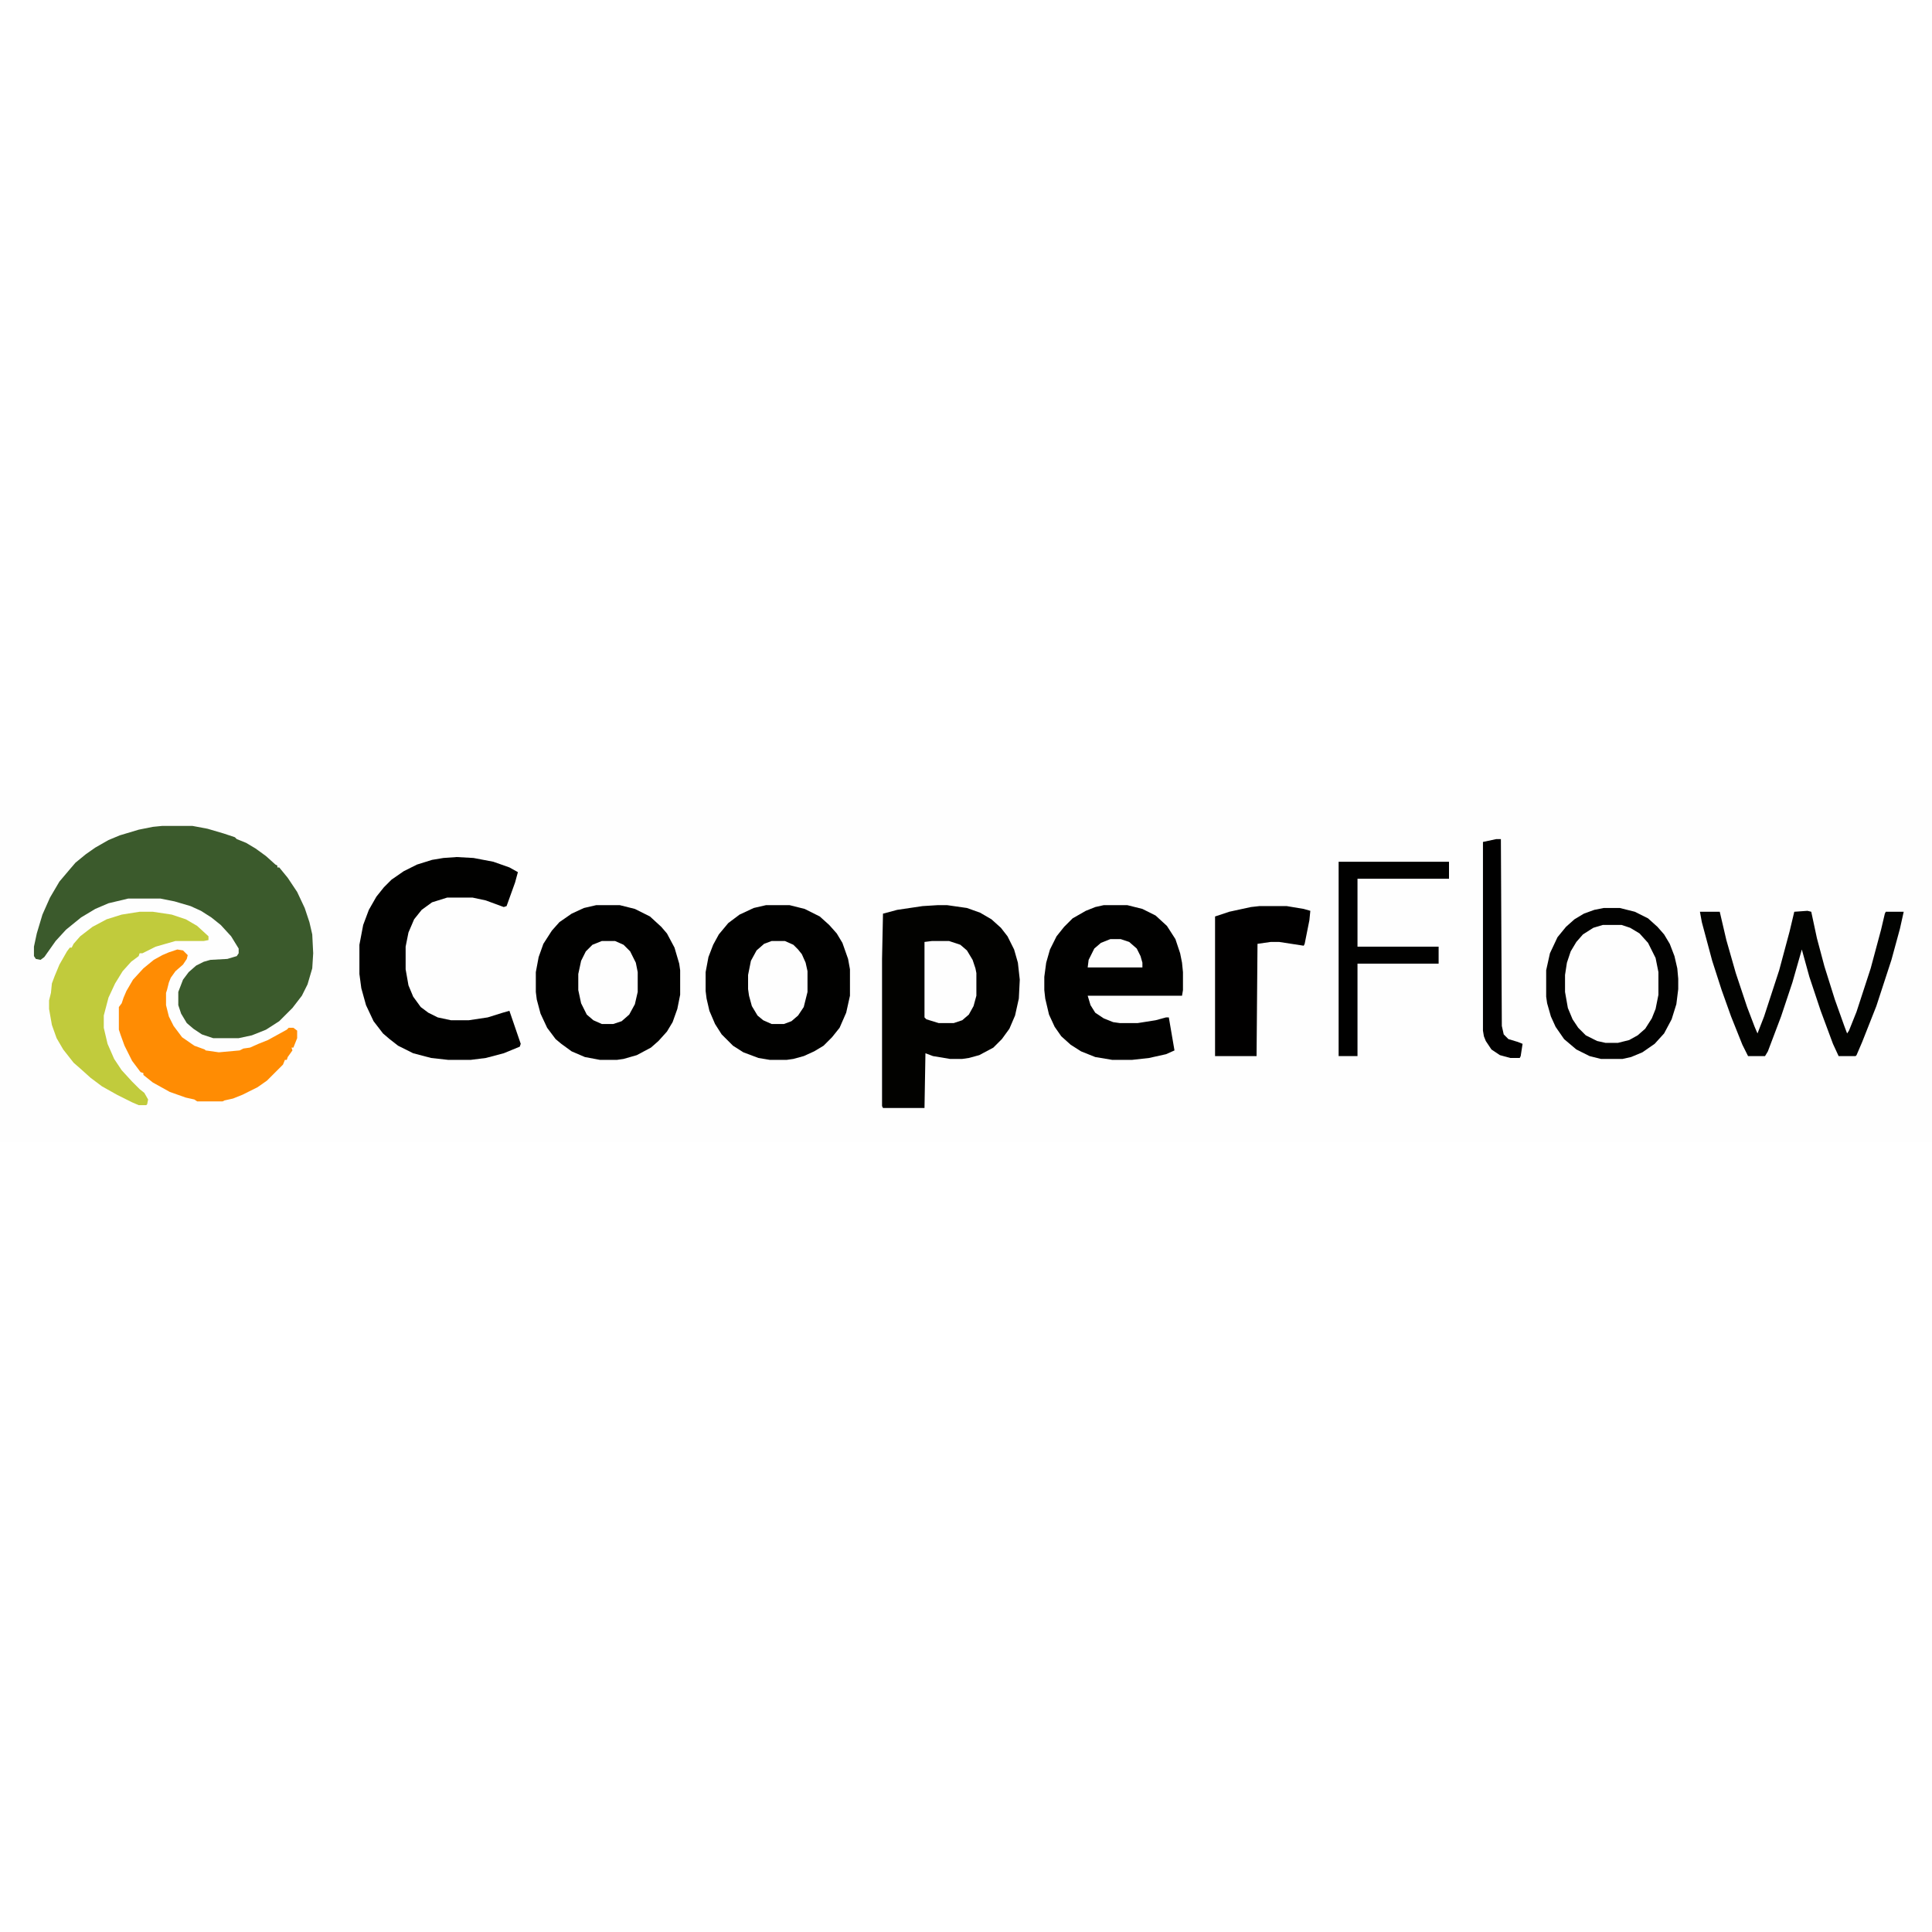 <?xml version="1.0" encoding="UTF-8"?>
<svg version="1.1" viewBox="0 0 2048 373" width="1280" height="1280" xmlns="http://www.w3.org/2000/svg">
<path transform="translate(0)" d="m0 0h2048v373h-2048z" fill="#FEFEFE"/>
<path transform="translate(172,38)" d="m0 0h32l16 3 17 5 12 4 2 2 10 4 10 6 11 8 10 9 2 1v2h2l9 11 10 15 8 17 5 15 3 13 1 20-1 16-5 17-6 12-10 13-14 14-14 9-15 6-14 3h-27l-12-4-9-6-7-6-6-10-3-9v-14l5-13 6-8 8-7 8-4 7-2 18-1 10-3 2-3v-5l-8-13-11-12-10-8-11-7-11-5-17-5-15-3h-34l-21 5-14 6-15 9-16 13-11 12-12 17-4 3-5-1-2-3v-10l3-14 6-20 8-18 10-17 11-13 6-7 11-9 10-7 14-8 12-5 20-6 15-3z" fill="#3B5A2C"/>
<path transform="translate(994,122)" d="m0 0h10l21 3 14 5 12 7 10 9 7 9 7 14 4 14 2 18-1 20-4 18-6 14-8 11-9 9-15 8-11 3-7 1h-13l-18-3-8-3-1 58h-44l-1-2v-156l1-48 15-4 27-4z" fill="#020200"/>
<path transform="translate(632,122)" d="m0 0h25l16 4 16 8 12 11 6 7 8 15 5 17 1 7v26l-3 15-5 14-6 10-9 10-8 7-15 8-14 4-7 1h-18l-16-3-14-6-11-8-6-5-9-12-7-15-4-15-1-8v-21l3-16 5-14 9-14 8-9 13-9 13-6z" fill="#010100"/>
<path transform="translate(812,122)" d="m0 0h25l16 4 16 8 10 9 8 9 6 10 6 17 2 11v28l-4 18-7 16-8 10-9 9-10 6-11 5-11 3-7 1h-18l-12-2-16-6-11-7-12-12-7-11-6-14-3-13-1-8v-20l3-16 5-13 6-11 10-12 12-9 15-7z" fill="#010100"/>
<path transform="translate(1170,122)" d="m0 0h25l16 4 14 7 12 11 9 14 5 15 2 10 1 10v19l-1 6h-100l3 10 5 8 9 6 10 4 7 1h19l19-3 11-3h3l6 35-9 4-18 4-18 2h-21l-18-3-15-6-11-7-10-9-7-10-6-13-4-17-1-9v-14l2-15 4-14 7-14 8-10 9-9 14-8 10-4z" fill="#010100"/>
<path transform="translate(484,71)" d="m0 0 18 1 21 4 17 6 9 5-3 11-9 25-3 1-19-7-14-3h-27l-16 5-11 8-8 10-6 14-3 15v24l3 17 5 12 8 11 8 6 10 5 14 3h19l20-3 16-5 7-2 12 35-1 3-17 7-19 5-16 2h-24l-18-2-19-5-16-8-9-7-7-6-10-13-8-17-5-18-2-15v-31l4-21 6-16 8-14 8-10 8-8 13-9 14-7 16-5 12-2z" fill="#010100"/>
<path transform="translate(148,129)" d="m0 0h14l20 3 15 5 12 7 12 11v4l-5 1h-30l-21 6-14 7h-3l-1 3-8 6-9 10-8 13-7 15-5 19v13l4 17 7 16 8 12 11 12 8 8 5 4 4 7-1 5-1 1h-8l-7-3-16-8-16-9-12-9-10-9-8-7-11-14-7-12-5-14-3-17v-9l2-8 1-10 3-8 5-12 8-14 3-4h2l2-4 7-8 13-10 15-8 16-5z" fill="#C1CB3C"/>
<path transform="translate(188,169)" d="m0 0 6 1 5 5-1 4-4 6-8 7-5 7-2 5-2 8-1 3v13l3 12 5 10 9 12 13 9 11 4 1 1 14 2 22-2 4-2 7-1 9-4 10-4 20-11 2-2h5l4 3v8l-4 10h-2l1 3-5 7-1 3h-2l-2 5-17 17-10 7-16 8-10 4-9 2-2 1h-27l-3-2-9-2-17-6-18-10-10-8v-2l-3-1-9-12-8-16-4-11-2-6v-24l3-4 2-6 3-7 7-12 11-12 11-9 9-5 7-3z" fill="#FF8C03"/>
<path transform="translate(1916,128)" d="m0 0 4 1 6 28 8 30 11 35 10 28 3 8 2-3 8-20 15-46 11-41 4-17 1-2h19l-4 18-9 33-16 49-15 38-6 14-1 1h-18l-6-13-13-35-12-36-8-29-10 35-12 36-14 37-3 5h-18l-6-12-12-30-10-28-10-31-11-41-2-11h21l7 30 10 35 12 36 8 21 3 7 7-18 16-49 11-41 5-21z" fill="#020301"/>
<path transform="translate(1699,143)" d="m0 0h20l11 4 9 6 9 10 7 15 3 15v24l-3 15-5 12-8 11-9 7-9 4-9 2h-13l-12-3-10-6-9-9-8-16-3-12-1-8v-18l3-16 5-13 9-12 9-7 9-4z" fill="#FEFEFE"/>
<path transform="translate(1335,123)" d="m0 0h29l18 3 7 2-1 10-5 25-1 2-26-4h-9l-14 2-1 119h-44v-148l15-5 23-5z" fill="#010000"/>
<path transform="translate(1700,125)" d="m0 0h17l16 4 14 7 10 9 7 8 6 10 5 13 3 13 1 11v11l-2 16-5 16-8 15-10 11-13 9-12 5-9 2h-23l-12-3-14-7-13-11-9-13-5-11-4-14-1-7v-28l4-18 8-17 9-11 9-8 10-6 11-4zm-1 18-10 3-11 7-7 8-6 10-4 12-2 13v18l3 17 5 12 6 9 8 8 12 6 9 2h13l12-3 9-5 8-7 7-11 4-10 3-15v-24l-3-15-8-16-9-10-10-6-9-3z" fill="#020201"/>
<path transform="translate(1419,76)" d="m0 0h117v18h-97v72h86v18h-86v98h-20z" fill="#010100"/>
<path transform="translate(1586,52)" d="m0 0h5l1 198 2 9 5 5 10 3 5 2-2 13-1 2h-10l-11-3-9-6-6-9-2-5-1-6v-200z" fill="#010000"/>
<path transform="translate(818,160)" d="m0 0h14l9 4 5 5 4 5 4 9 2 9v22l-4 16-6 9-7 6-8 3h-13l-9-4-6-5-6-10-3-11-1-7v-15l3-15 6-11 8-7z" fill="#FEFEFE"/>
<path transform="translate(638,160)" d="m0 0h14l9 4 7 7 6 12 2 10v21l-3 13-6 11-8 7-9 3h-12l-9-4-7-6-6-12-3-14v-17l3-14 5-10 7-7z" fill="#FEFEFE"/>
<path transform="translate(988,160)" d="m0 0h18l12 4 7 6 6 10 3 9 1 5v24l-3 11-5 9-7 6-9 3h-16l-13-4-2-2v-80z" fill="#FEFEFE"/>
<path transform="translate(1177,158)" d="m0 0h11l9 3 8 7 4 8 2 7v5h-58l1-8 6-12 7-6z" fill="#FEFEFE"/>
</svg>
